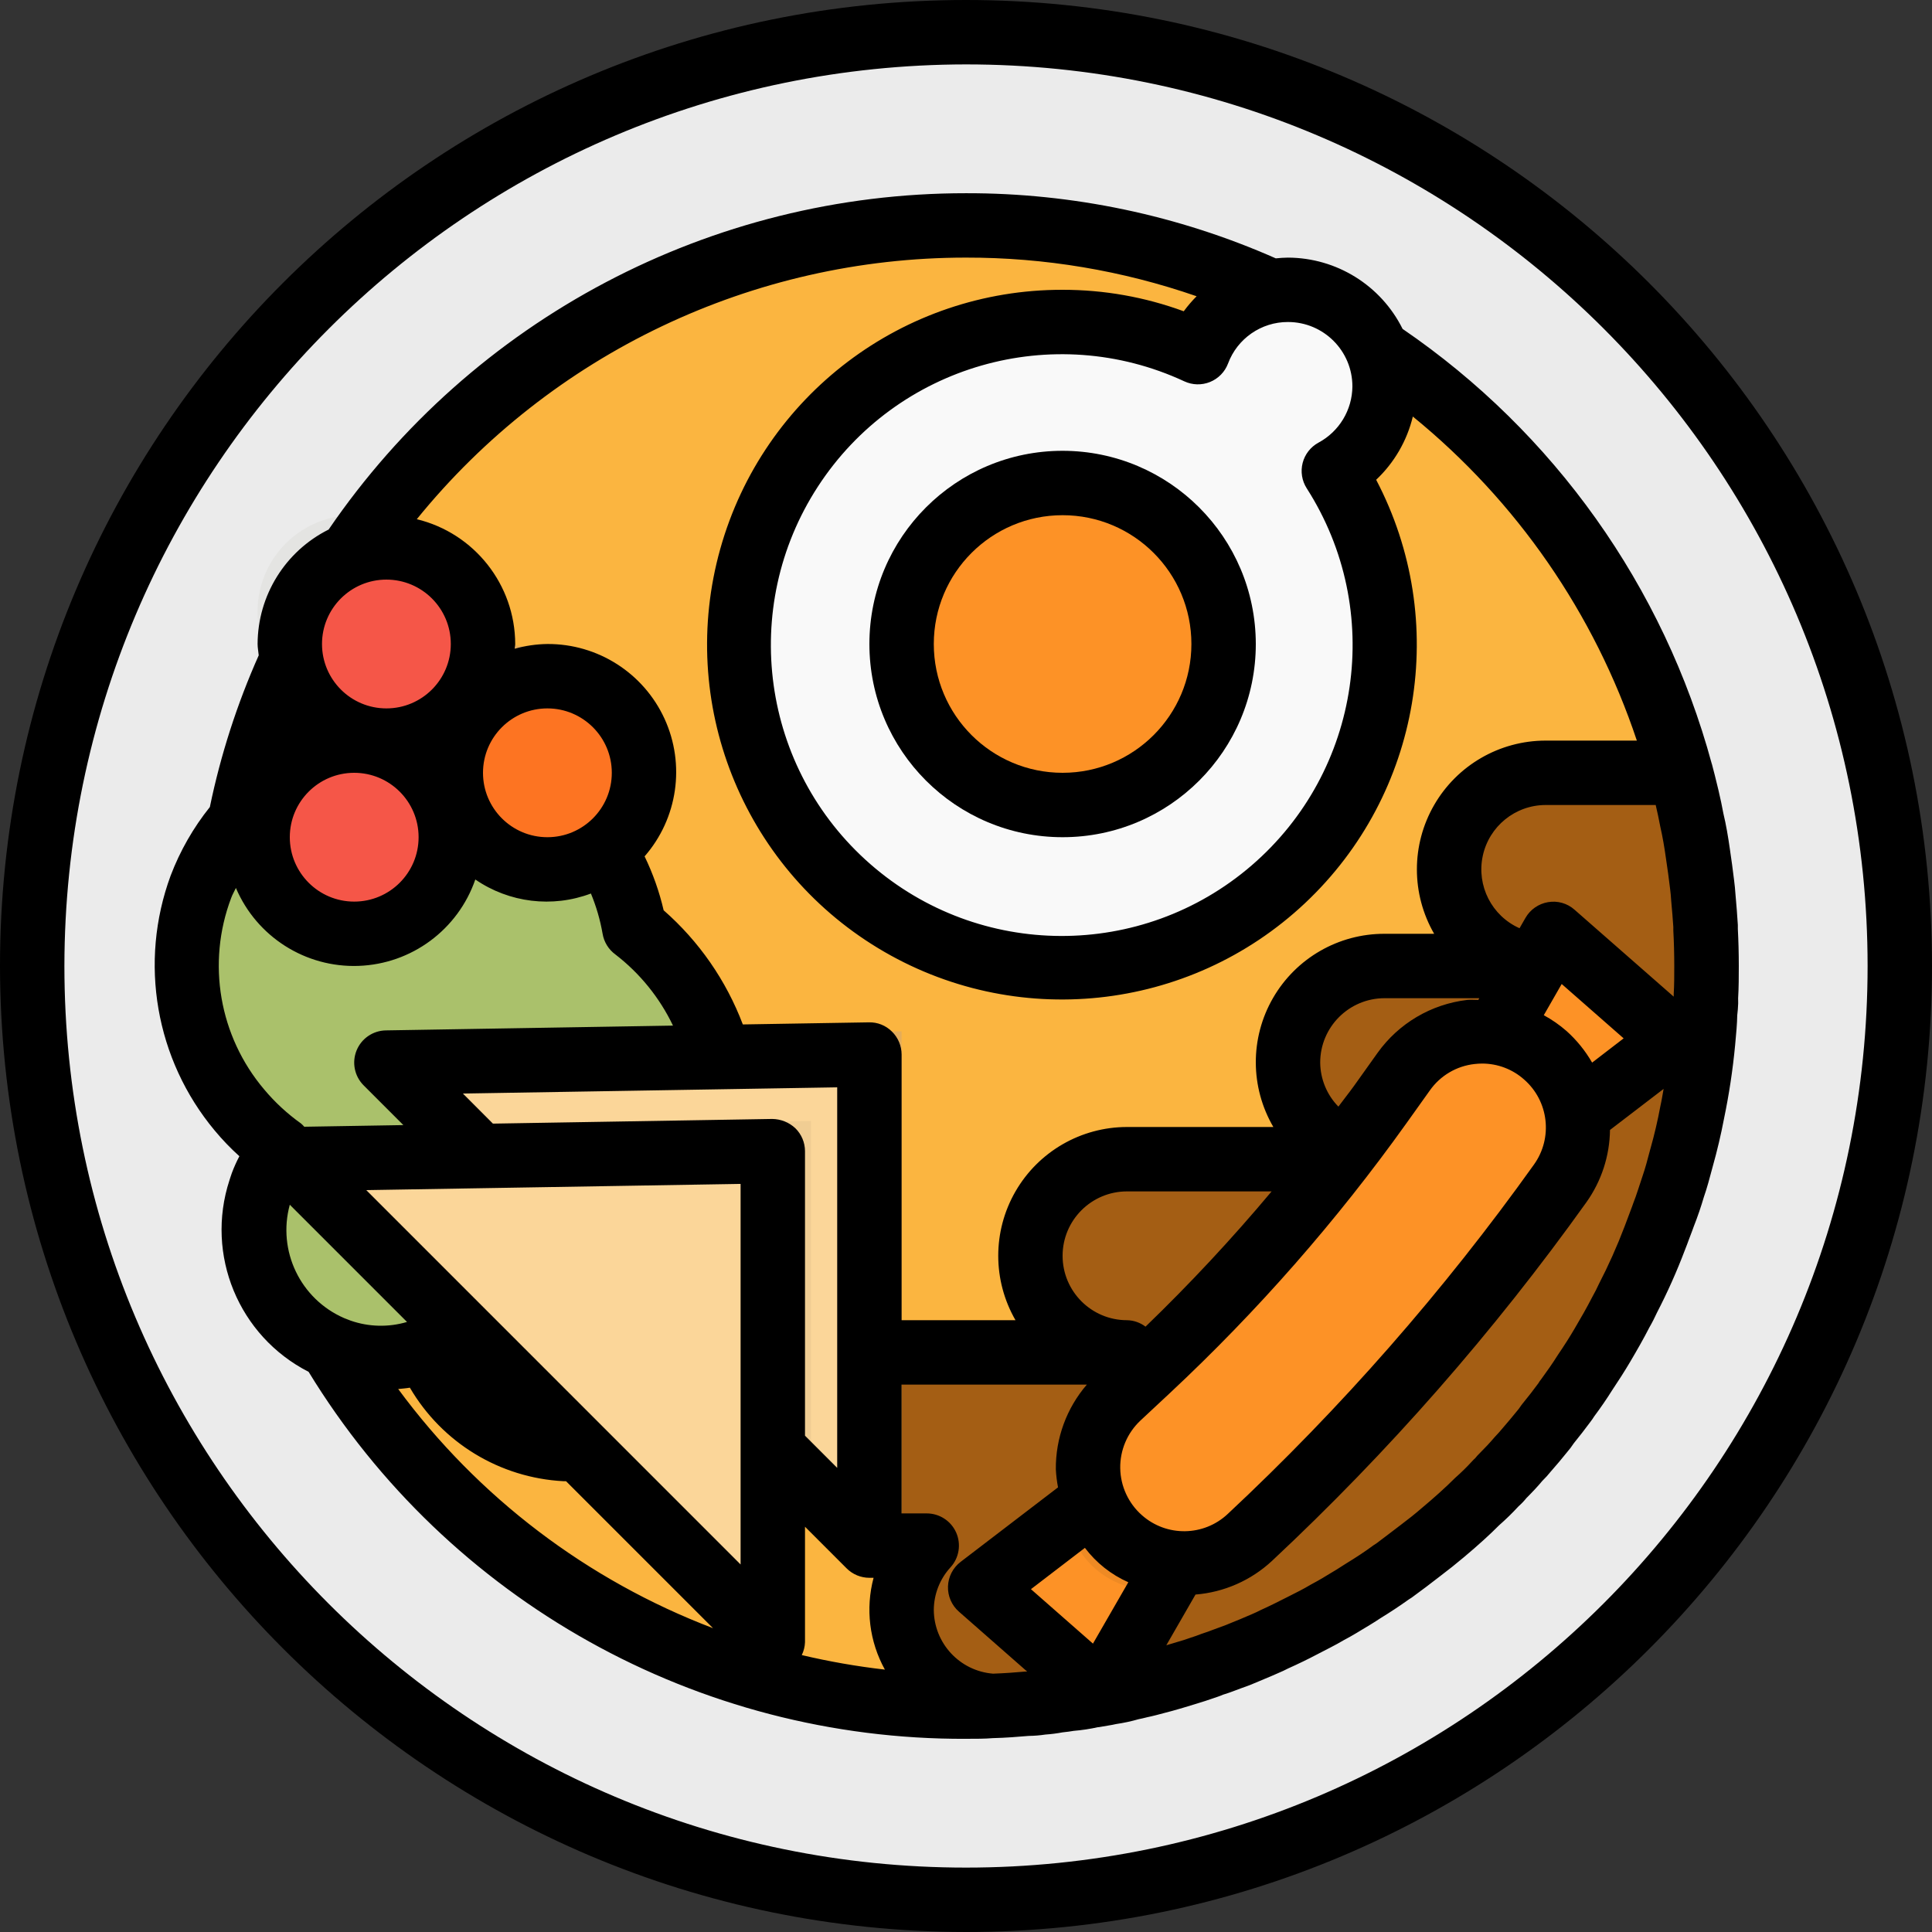 <svg height="480pt" viewBox="0 0 480 480" width="480pt" xmlns="http://www.w3.org/2000/svg"><rect x="0" y="0" width="480" height="480" fill="#333333" stroke="none"/><path d="m472 240c0 128.129-103.871 232-232 232s-232-103.871-232-232 103.871-232 232-232 232 103.871 232 232zm0 0" fill="#ebebeb"/><path d="m424 240c0 101.621-82.379 184-184 184s-184-82.379-184-184 82.379-184 184-184 184 82.379 184 184zm0 0" fill="#fbb540"/><path d="m360 216c0 13.254 10.746 24 24 24h-40c-13.254 0-24 10.746-24 24s10.746 24 24 24h-64c-13.254 0-24 10.746-24 24s10.746 24 24 24h-64c-13.254 0-24 10.746-24 24s10.746 24 24 24h14.23c-6.191 6.777-7.938 16.512-4.484 25.023 3.453 8.508 11.488 14.273 20.652 14.816 56.102-1.965 108.234-29.43 141.578-74.586s44.254-103.062 29.625-157.254h-33.602c-13.254 0-24 10.746-24 24zm0 0" fill="#a45e14"/><path d="m56 200c.012 3.578.832 7.105 2.398 10.32 1.637-10.059 4.109-19.957 7.402-29.602-6.156 4.496-9.797 11.66-9.801 19.281zm0 0" fill="#e4e4e2"/><path d="m184 290.961c-.625-26.723-11.336-49.535-26.344-60.305-4.152-25.059-24.648-44.188-49.934-46.598-25.289-2.41-49.027 12.5-57.84 36.328-8.809 23.824-.477 50.594 20.293 65.215-8.961 11.062-9.469 26.738-1.246 38.359 8.223 11.625 23.176 16.359 36.59 11.59 8.551 15.203 21.305 24.801 35.352 24.457 24.73-.602 43.984-31.504 43.129-69.047zm0 0" fill="#aac16b"/><path d="m344 96c.055-11.609-8.219-21.586-19.637-23.68-11.418-2.098-22.695 4.297-26.762 15.168-36.156-16.785-79.152-4.43-100.879 28.988-21.73 33.418-15.578 77.727 14.434 103.965 30.012 26.234 74.746 26.406 104.961.406 30.215-26 36.711-70.262 15.242-103.848 7.758-4.141 12.613-12.207 12.641-21zm0 0" fill="#f9f9f9"/><path d="m304 160c0 22.09-17.91 40-40 40s-40-17.91-40-40 17.91-40 40-40 40 17.91 40 40zm0 0" fill="#fd9226"/><path d="m58.398 210.32c1.637-10.055 4.109-19.957 7.395-29.602-3.285 9.645-5.758 19.547-7.395 29.602zm0 0" fill="#fbb540"/><path d="m148.902 184.113c0 13.254-10.742 24-24 24-13.254 0-24-10.746-24-24 0-13.258 10.746-24 24-24 13.258 0 24 10.742 24 24zm0 0" fill="#e4ac5a"/><path d="m124.902 208.113c6.566-.004 12.84-2.707 17.344-7.48-10.82-11.117-25.812-17.18-41.316-16.711v.191c0 13.246 10.73 23.984 23.973 24zm0 0" fill="#9fb464"/><path d="m273.609 420.793 20.352-35.352-18.051-15.824-32.383 24.809zm0 0" fill="#fd9226"/><path d="m265.199 377.824c.965 4.605 3.383 8.781 6.898 11.91 4.5 3.879 10.352 5.82 16.277 5.402l5.602-9.695-18.066-15.84zm0 0" fill="#ee8a24"/><path d="m416 258.367-32.383 24.809-18.051-15.824 20.355-35.352zm0 0" fill="#fd9226"/><path d="m389.176 256.176c-3.906-3.391-8.867-5.316-14.039-5.449l-9.602 16.625 18.082 15.848 13.062-10.008c.047-6.484-2.684-12.68-7.504-17.016zm0 0" fill="#ee8a24"/><path d="m224 378.238-120-120 120-2zm0 0" fill="#e4ac5a"/><path d="m176.496 330.734c5.383-12.547 7.945-26.125 7.504-39.773-.215-11.641-2.566-23.145-6.938-33.938l-73.062 1.215zm0 0" fill="#9fb464"/><path d="m216 384-120-120 120-2zm0 0" fill="#fbd699"/><path d="m201.496 369.504v-91l-89.504 1.488zm0 0" fill="#f0cd93"/><path d="m192 408-120-120 120-2zm0 0" fill="#fbd699"/><path d="m383.93 262.168c9.227 8.086 10.82 21.852 3.688 31.832-22.715 31.828-48.551 61.305-77.121 88-8.957 8.352-22.785 8.57-32 .504-5.074-4.449-8.027-10.832-8.137-17.578-.105-6.746 2.645-13.223 7.578-17.828l7.309-6.832c21.383-19.973 40.719-42.031 57.723-65.84l5.824-8.152c3.914-5.484 9.965-9.055 16.656-9.836 6.695-.781 13.402 1.301 18.48 5.73zm0 0" fill="#fd9226"/><path d="m79.895 224c13.258 0 24-10.746 24-24s-10.742-24-24-24c-5.066.016-9.996 1.652-14.062 4.672-3.305 9.684-5.789 19.629-7.434 29.727 3.945 8.301 12.309 13.59 21.496 13.602zm0 0" fill="#e4ac5a"/><path d="m57.16 206.992c2.82 9.406 11.102 16.137 20.887 16.969 9.785.836 19.086-4.391 23.457-13.184 4.375-8.793 2.93-19.367-3.641-26.664-16.25 1.344-31.109 9.695-40.703 22.879zm0 0" fill="#9fb464"/><path d="m112 208c0 13.254-10.746 24-24 24s-24-10.746-24-24 10.746-24 24-24 24 10.746 24 24zm0 0" fill="#f55648"/><path d="m93.504 128.695c-9.293 12.195-17.027 25.504-23.016 39.617 6.988 7.527 17.996 9.762 27.367 5.555 9.371-4.207 15.016-13.922 14.027-24.148-.984-10.223-8.379-18.68-18.379-21.023zm0 0" fill="#e4ac5a"/><path d="m160 192c0 13.254-10.746 24-24 24s-24-10.746-24-24 10.746-24 24-24 24 10.746 24 24zm0 0" fill="#fd7422"/><path d="m88 128c-9.555-.027-18.211 5.629-22.02 14.395-3.809 8.766-2.035 18.953 4.508 25.918 5.988-14.113 13.723-27.422 23.016-39.617-1.801-.441-3.648-.676-5.504-.695zm0 0" fill="#e4e4e2"/><path d="m120 160c0 13.254-10.746 24-24 24s-24-10.746-24-24 10.746-24 24-24 24 10.746 24 24zm0 0" fill="#f55648"/><path d="m240 480c132.547 0 240-107.453 240-240s-107.453-240-240-240-240 107.453-240 240c.148 132.484 107.516 239.852 240 240zm0-464c123.711 0 224 100.289 224 224s-100.289 224-224 224-224-100.289-224-224c.141-123.652 100.348-223.859 224-224zm0 0"/><path d="m240 432c2.398 0 4.734 0 6.68-.168 3.121-.07 6.223-.32 8.922-.551 1.379-.016 2.754-.129 4.117-.336 1.438-.098 2.867-.281 4.281-.547 1.07-.102 2.098-.254 2.727-.367 2.055-.172 4.094-.48 6.105-.926h.176l2.586-.441c.484-.07.965-.168 1.695-.328 1.891-.277 3.762-.68 5.598-1.207.609-.113 1.273-.273 2.09-.48 1.551-.32 3.086-.738 4.598-1.145l1.547-.406c2.68-.738 5.27-1.547 8.285-2.488l1.473-.496c1.227-.41 2.402-.801 2.953-1.066 1.047-.305 2.055-.68 3.062-1.062l1.344-.504c1.602-.543 3.008-1.098 4.402-1.711l1.766-.746c1.098-.457 2.168-.902 2.953-1.262 1-.41 2.016-.898 2.688-1.25 2.488-1.113 4.977-2.32 7.199-3.496 2.227-1.176 4.531-2.281 6.516-3.473 1.133-.605 2.262-1.223 3.309-1.863l.859-.52c1.805-1.082 3.551-2.121 5.031-3.121 2.43-1.488 4.785-3.043 7.062-4.672.25-.145.504-.305.738-.473 2.398-1.742 4.797-3.559 7-5.277 2.062-1.555 4.125-3.203 6.016-4.801 3.406-2.855 6.48-5.648 8.664-7.863 1.699-1.488 3.316-3.066 4.848-4.73.703-.621 1.352-1.301 1.941-2.031 1.539-1.543 2.961-3.062 3.922-4.238.773-.754 1.5-1.555 2.176-2.402 1.375-1.551 2.75-3.199 3.918-4.656.645-.742 1.238-1.523 1.777-2.344 1.426-1.75 2.777-3.504 4.16-5.367.312-.406.625-.855.895-1.297 1.602-2.145 3.121-4.359 4.371-6.359 1.598-2.398 3.152-4.801 4.59-7.238 1.68-2.848 3.359-5.785 4.695-8.41.762-1.32 1.426-2.641 1.945-3.781 2.609-5.039 4.922-10.223 6.93-15.531.352-.871.68-1.766 1.008-2.664l.84-2.215c.117-.297.23-.598.328-.91 1.016-2.562 1.871-5.121 2.535-7.387.801-2.285 1.441-4.711 2.215-7.621 1.098-3.906 2.039-7.891 2.77-11.738 1.27-6.074 2.199-12.219 2.785-18.398.254-2.73.504-5.449.52-7.375.133-1 .191-1.992.238-2.992l-.016-1.266c.16-2.648.168-5.297.168-8 0-3.199-.09-6.449-.238-9.199 0-.168 0-.801 0-1-.168-2.48-.336-4.969-.586-7.594-.086-1.184-.191-2.398-.336-3.438-.328-2.641-.664-5.273-1.055-7.809-.441-3.105-.953-6.129-1.602-8.801-.336-1.871-.75-3.746-1.254-5.922l-.312-1.277c-.387-1.602-.801-3.297-1.242-4.914 0-.109-.062-.223-.102-.336-11.938-43.988-39.168-82.281-76.801-108-5.375-10.812-16.395-17.668-28.473-17.711-1.023 0-2.031.09-3.031.184-24.242-10.719-50.465-16.234-76.969-16.184-63.352-.035-122.625 31.246-158.352 83.559-10.781 5.387-17.609 16.391-17.648 28.441 0 .961.199 1.863.281 2.809-5.391 12.094-9.461 24.73-12.145 37.695-4.113 5.137-7.398 10.883-9.738 17.031-7.938 21.543-3.773 45.688 10.93 63.32 1.891 2.277 3.945 4.418 6.145 6.402-.707 1.344-1.332 2.734-1.863 4.156-.043.09-.312.914-.344 1.012l-.258.797c-6.051 18.547 2.293 38.734 19.664 47.602 34.742 56.875 96.684 91.453 163.328 91.176zm-141.07-86.902c.965-.105 1.941-.16 2.902-.336 7.996 13.68 22.344 22.414 38.168 23.238h.633l36.52 36.52c-31.234-11.895-58.391-32.523-78.223-59.422zm16.078-73.41 92.992-1.543v94.543l-8-8v-70.688c-.004-2.145-.871-4.195-2.398-5.695-1.562-1.461-3.609-2.281-5.746-2.305l-69.391 1.16zm102.031 120.312c-2.051 7.68-1.043 15.855 2.809 22.809-6.949-.797-13.844-2-20.648-3.609.488-.996.762-2.09.801-3.199v-28.688l10.344 10.344c1.5 1.5 3.535 2.344 5.656 2.344zm-33.039-97.863v94.551l-93-93.008zm62.719 121.68c-8.262-.664-14.648-7.527-14.719-15.816.02-3.938 1.504-7.727 4.168-10.625 2.129-2.344 2.672-5.723 1.391-8.617-1.285-2.895-4.152-4.758-7.32-4.758h-6.238v-32h46.023c-5.035 5.844-7.773 13.32-7.703 21.031.074 1.512.258 3.012.543 4.496l-24.199 18.512c-1.906 1.457-3.059 3.688-3.141 6.086-.082 2.395.914 4.699 2.715 6.281l16.953 14.883h-.422c-2.547.23-5.168.422-8.051.527zm164.656-215.816v.09c.379 1.645.754 3.293 1.121 5.293.594 2.586 1.023 5.16 1.414 7.93.395 2.48.699 4.961 1.027 7.559.117.848.184 1.695.277 3.023.234 2.312.387 4.633.52 6.402v.91c.16 2.898.234 5.871.234 8.801 0 2.398 0 4.703-.137 6.953v.656l-24.641-21.602c-1.793-1.598-4.223-2.293-6.59-1.879-2.359.402-4.414 1.836-5.602 3.91l-1.473 2.57c-6.895-3.07-10.703-10.543-9.145-17.926 1.562-7.383 8.07-12.672 15.617-12.691zm-22.176 56.152c-1.73-1.512-3.625-2.832-5.648-3.93l4.449-7.75 15.391 13.504-7.832 6.023c-1.688-2.938-3.836-5.586-6.359-7.848zm-117.656 152.199-15.406-13.527 13.406-10.266c2.812 3.719 6.523 6.66 10.785 8.547zm12.184-31.887c-3.371-2.961-5.332-7.203-5.406-11.691-.07-4.484 1.758-8.789 5.031-11.852l7.32-6.832c21.766-20.344 41.453-42.801 58.77-67.043l5.816-8.152c2.59-3.668 6.629-6.051 11.094-6.543.629-.074 1.258-.109 1.887-.113 3.836 0 7.535 1.402 10.402 3.945 6.156 5.367 7.219 14.535 2.457 21.168-22.41 31.379-47.891 60.445-76.059 86.777-5.949 5.602-15.188 5.746-21.312.336zm83.801-128.465-.246.434c-.93 0-1.84-.082-2.777 0-8.945 1.051-17.031 5.832-22.266 13.168l-5.812 8.152c-1.258 1.758-2.625 3.438-3.906 5.184-2.863-2.926-4.48-6.844-4.52-10.938 0-8.836 7.164-16 16-16zm-82.926 81.602c-1.324-1.012-2.938-1.57-4.602-1.602-8.836 0-16-7.164-16-16s7.164-16 16-16h35.93c-9.84 11.746-20.301 22.965-31.328 33.602zm125.461-44.289c0 .039-.207.734-.215.801-.527 2.016-1.062 4.062-1.832 6.301-.77 2.242-1.383 4.371-2.246 6.555-.098.238-.184.496-.266.75-.336.848-.656 1.73-.977 2.602l-.902 2.398c-1.859 4.895-3.996 9.68-6.402 14.328-.445.984-.91 1.906-1.598 3.137-1.367 2.664-2.891 5.328-4.434 7.938-1.262 2.16-2.605 4.246-4.184 6.574-1.254 2.008-2.664 4-4.078 5.938-.27.312-.504.656-.707 1.016-1.27 1.727-2.551 3.383-3.91 5.039-.215.254-.41.523-.594.801-.254.383-.535.75-.84 1.098-1.176 1.477-2.398 2.887-3.871 4.613-.367.457-.801.93-1.648 1.832-1.215 1.434-2.504 2.793-3.863 4.152-.348.336-.672.695-.969 1.082-.215.184-.617.574-.801.797-1.305 1.426-2.688 2.781-4.141 4.059-2.562 2.551-5.348 5.039-8.234 7.453-1.695 1.48-3.48 2.891-5.383 4.32-1.906 1.434-4 3.074-6 4.555-.242.137-.48.289-.703.453-2.152 1.602-4.387 3.051-6.953 4.625-1.527 1.016-3.055 1.93-4.625 2.863l-1 .609c-.855.52-1.719.984-3.055 1.711-1.816 1.098-3.723 2.031-5.801 3.082-2.078 1.047-4.23 2.152-6.719 3.27-.594.297-1.184.609-2.066.969-.879.359-1.895.801-2.871 1.227l-1.961.797c-1.094.48-2.191.898-3.328 1.297l-1.758.648c-.617.238-1.227.48-2.578.91-.926.379-1.855.684-2.781.984l-1.602.547c-1.473.461-2.938.879-4.398 1.32l7.254-12.602c7.082-.566 13.77-3.504 18.977-8.336 28.949-27.059 55.133-56.926 78.168-89.168 3.719-5.242 5.75-11.492 5.832-17.922l13.32-10.199c-.258 1.434-.48 2.863-.801 4.281-.656 3.535-1.48 7.07-2.457 10.527zm-74.062-189.312c-.043 5.852-3.277 11.211-8.434 13.977-1.949 1.059-3.371 2.883-3.926 5.031-.551 2.152-.188 4.434 1.008 6.305 19.395 30.293 13.555 70.242-13.703 93.715-27.254 23.477-67.625 23.332-94.711-.34s-32.637-63.66-13.023-93.812c19.613-30.156 58.418-41.293 91.035-26.133 2.016.938 4.328.992 6.387.156 2.059-.84 3.676-2.492 4.465-4.57 2.312-6.227 8.262-10.348 14.902-10.328 8.836 0 16 7.164 16 16zm-96-32c19.5-.035 38.871 3.211 57.297 9.602-1.16 1.164-2.227 2.41-3.199 3.734-9.641-3.543-19.828-5.348-30.098-5.336-39.586-.074-74.367 26.25-85.051 64.367-10.684 38.117 5.348 78.68 39.203 99.191 33.859 20.516 77.238 15.945 106.074-11.172 28.84-27.117 36.07-70.133 17.676-105.188 4.5-4.242 7.664-9.699 9.113-15.711 25.812 21.016 45.117 48.938 55.656 80.512h-22.672c-11.43.008-21.984 6.113-27.695 16.012-5.711 9.898-5.707 22.09.008 31.988h-12.312c-11.445-.035-22.031 6.066-27.742 15.984-5.711 9.918-5.672 22.133.102 32.016h-36.359c-11.43.004-21.992 6.105-27.707 16.004-5.715 9.898-5.711 22.098.004 31.996h-28.297v-66c-.004-2.145-.867-4.203-2.398-5.703-1.52-1.531-3.602-2.359-5.754-2.297l-31.297.52c-4.133-10.922-10.887-20.664-19.672-28.359-1.074-4.629-2.664-9.121-4.734-13.398 8.227-9.43 10.164-22.801 4.961-34.176-5.207-11.375-16.594-18.648-29.105-18.586-2.746.035-5.477.43-8.121 1.176 0-.398.121-.801.121-1.176-.039-14.73-10.133-27.531-24.449-31.008 33.359-41.129 83.492-65.008 136.449-64.992zm-152 128c8.836 0 16 7.164 16 16s-7.164 16-16 16-16-7.164-16-16 7.164-16 16-16zm48-16c8.836 0 16 7.164 16 16s-7.164 16-16 16-16-7.164-16-16 7.164-16 16-16zm-40-32c8.836 0 16 7.164 16 16s-7.164 16-16 16-16-7.164-16-16 7.164-16 16-16zm-38.574 79.113c.316-.883.797-1.656 1.184-2.504 5.172 12.133 17.277 19.832 30.461 19.363 13.184-.465 24.715-9 29.02-21.469 8.422 5.793 19.152 7.094 28.719 3.488 1.328 3.199 2.297 6.531 2.895 9.945.336 2.09 1.488 3.961 3.199 5.207 6.086 4.688 10.98 10.738 14.297 17.664l-71.336 1.191c-3.211.055-6.078 2.023-7.281 5s-.508 6.387 1.762 8.656l9.871 9.871-24.621.41c-.25-.285-.516-.555-.801-.801-3.406-2.422-6.488-5.27-9.168-8.473-11.168-13.184-14.309-31.387-8.199-47.551zm11.719 73.344 1 1m1.848 1.848 29.129 29.129c-4.598 1.363-9.508 1.246-14.031-.336l-1.602-.625c-10.871-4.734-16.617-16.73-13.488-28.168zm0 0"/><path d="m264 112c-26.508 0-48 21.492-48 48s21.492 48 48 48 48-21.492 48-48c-.027-26.5-21.5-47.973-48-48zm0 80c-17.672 0-32-14.328-32-32s14.328-32 32-32 32 14.328 32 32-14.328 32-32 32zm0 0"/></svg>